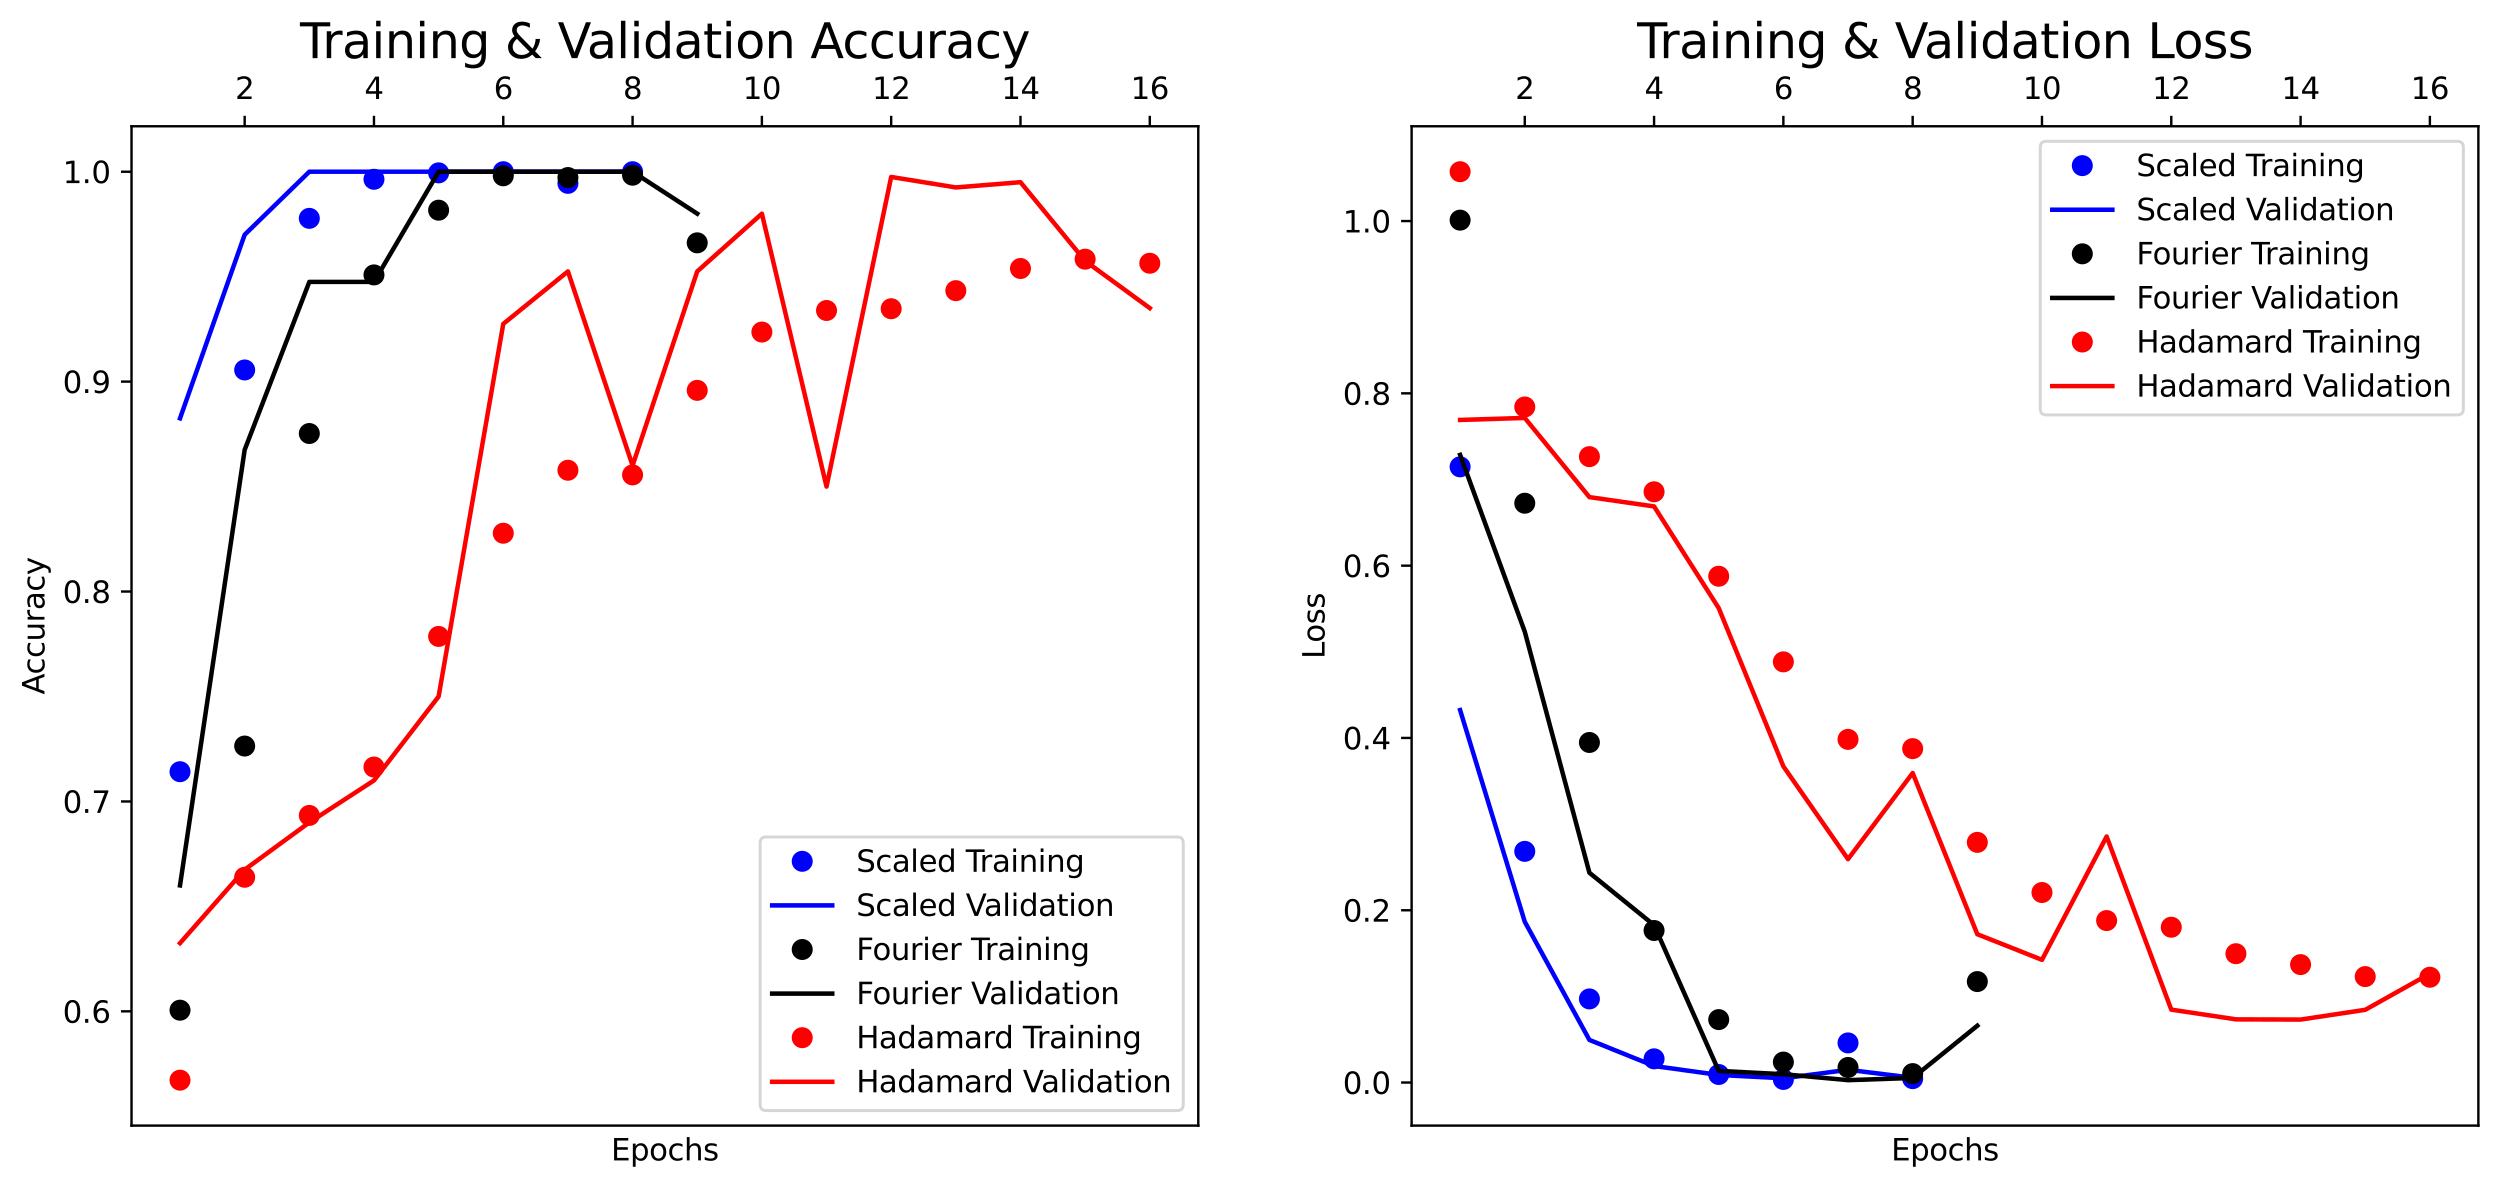 <?xml version="1.0" encoding="utf-8" standalone="no"?>
<!DOCTYPE svg PUBLIC "-//W3C//DTD SVG 1.1//EN"
  "http://www.w3.org/Graphics/SVG/1.1/DTD/svg11.dtd">
<svg xmlns:xlink="http://www.w3.org/1999/xlink" width="832.181pt" height="395.554pt" viewBox="0 0 832.181 395.554" xmlns="http://www.w3.org/2000/svg" version="1.1">
 <defs>
  <style type="text/css">*{stroke-linejoin: round; stroke-linecap: butt}</style>
 </defs>
 <g id="figure_1">
  <g id="patch_1">
   <path d="M 0 395.554 
L 832.181 395.554 
L 832.181 0 
L 0 0 
z
" style="fill: #ffffff"/>
  </g>
  <g id="axes_1">
   <g id="patch_2">
    <path d="M 43.781 374.676 
L 398.872 374.676 
L 398.872 42.036 
L 43.781 42.036 
z
" style="fill: #ffffff"/>
   </g>
   <g id="matplotlib.axis_1">
    <g id="xtick_1">
     <g id="line2d_1">
      <defs>
       <path id="m33f0257e44" d="M 0 0 
L 0 -3.5 
" style="stroke: #000000; stroke-width: 0.8"/>
      </defs>
      <g>
       <use xlink:href="#m33f0257e44" x="81.442" y="42.036" style="stroke: #000000; stroke-width: 0.8"/>
      </g>
     </g>
     <g id="text_1">
      <!-- 2 -->
      <g transform="translate(78.261 32.956)scale(0.1 -0.1)">
       <defs>
        <path id="DejaVuSans-32" d="M 1228 531 
L 3431 531 
L 3431 0 
L 469 0 
L 469 531 
Q 828 903 1448 1529 
Q 2069 2156 2228 2338 
Q 2531 2678 2651 2914 
Q 2772 3150 2772 3378 
Q 2772 3750 2511 3984 
Q 2250 4219 1831 4219 
Q 1534 4219 1204 4116 
Q 875 4013 500 3803 
L 500 4441 
Q 881 4594 1212 4672 
Q 1544 4750 1819 4750 
Q 2544 4750 2975 4387 
Q 3406 4025 3406 3419 
Q 3406 3131 3298 2873 
Q 3191 2616 2906 2266 
Q 2828 2175 2409 1742 
Q 1991 1309 1228 531 
z
" transform="scale(0.016)"/>
       </defs>
       <use xlink:href="#DejaVuSans-32"/>
      </g>
     </g>
    </g>
    <g id="xtick_2">
     <g id="line2d_2">
      <g>
       <use xlink:href="#m33f0257e44" x="124.484" y="42.036" style="stroke: #000000; stroke-width: 0.8"/>
      </g>
     </g>
     <g id="text_2">
      <!-- 4 -->
      <g transform="translate(121.302 32.956)scale(0.1 -0.1)">
       <defs>
        <path id="DejaVuSans-34" d="M 2419 4116 
L 825 1625 
L 2419 1625 
L 2419 4116 
z
M 2253 4666 
L 3047 4666 
L 3047 1625 
L 3713 1625 
L 3713 1100 
L 3047 1100 
L 3047 0 
L 2419 0 
L 2419 1100 
L 313 1100 
L 313 1709 
L 2253 4666 
z
" transform="scale(0.016)"/>
       </defs>
       <use xlink:href="#DejaVuSans-34"/>
      </g>
     </g>
    </g>
    <g id="xtick_3">
     <g id="line2d_3">
      <g>
       <use xlink:href="#m33f0257e44" x="167.525" y="42.036" style="stroke: #000000; stroke-width: 0.8"/>
      </g>
     </g>
     <g id="text_3">
      <!-- 6 -->
      <g transform="translate(164.344 32.956)scale(0.1 -0.1)">
       <defs>
        <path id="DejaVuSans-36" d="M 2113 2584 
Q 1688 2584 1439 2293 
Q 1191 2003 1191 1497 
Q 1191 994 1439 701 
Q 1688 409 2113 409 
Q 2538 409 2786 701 
Q 3034 994 3034 1497 
Q 3034 2003 2786 2293 
Q 2538 2584 2113 2584 
z
M 3366 4563 
L 3366 3988 
Q 3128 4100 2886 4159 
Q 2644 4219 2406 4219 
Q 1781 4219 1451 3797 
Q 1122 3375 1075 2522 
Q 1259 2794 1537 2939 
Q 1816 3084 2150 3084 
Q 2853 3084 3261 2657 
Q 3669 2231 3669 1497 
Q 3669 778 3244 343 
Q 2819 -91 2113 -91 
Q 1303 -91 875 529 
Q 447 1150 447 2328 
Q 447 3434 972 4092 
Q 1497 4750 2381 4750 
Q 2619 4750 2861 4703 
Q 3103 4656 3366 4563 
z
" transform="scale(0.016)"/>
       </defs>
       <use xlink:href="#DejaVuSans-36"/>
      </g>
     </g>
    </g>
    <g id="xtick_4">
     <g id="line2d_4">
      <g>
       <use xlink:href="#m33f0257e44" x="210.566" y="42.036" style="stroke: #000000; stroke-width: 0.8"/>
      </g>
     </g>
     <g id="text_4">
      <!-- 8 -->
      <g transform="translate(207.385 32.956)scale(0.1 -0.1)">
       <defs>
        <path id="DejaVuSans-38" d="M 2034 2216 
Q 1584 2216 1326 1975 
Q 1069 1734 1069 1313 
Q 1069 891 1326 650 
Q 1584 409 2034 409 
Q 2484 409 2743 651 
Q 3003 894 3003 1313 
Q 3003 1734 2745 1975 
Q 2488 2216 2034 2216 
z
M 1403 2484 
Q 997 2584 770 2862 
Q 544 3141 544 3541 
Q 544 4100 942 4425 
Q 1341 4750 2034 4750 
Q 2731 4750 3128 4425 
Q 3525 4100 3525 3541 
Q 3525 3141 3298 2862 
Q 3072 2584 2669 2484 
Q 3125 2378 3379 2068 
Q 3634 1759 3634 1313 
Q 3634 634 3220 271 
Q 2806 -91 2034 -91 
Q 1263 -91 848 271 
Q 434 634 434 1313 
Q 434 1759 690 2068 
Q 947 2378 1403 2484 
z
M 1172 3481 
Q 1172 3119 1398 2916 
Q 1625 2713 2034 2713 
Q 2441 2713 2670 2916 
Q 2900 3119 2900 3481 
Q 2900 3844 2670 4047 
Q 2441 4250 2034 4250 
Q 1625 4250 1398 4047 
Q 1172 3844 1172 3481 
z
" transform="scale(0.016)"/>
       </defs>
       <use xlink:href="#DejaVuSans-38"/>
      </g>
     </g>
    </g>
    <g id="xtick_5">
     <g id="line2d_5">
      <g>
       <use xlink:href="#m33f0257e44" x="253.608" y="42.036" style="stroke: #000000; stroke-width: 0.8"/>
      </g>
     </g>
     <g id="text_5">
      <!-- 10 -->
      <g transform="translate(247.245 32.956)scale(0.1 -0.1)">
       <defs>
        <path id="DejaVuSans-31" d="M 794 531 
L 1825 531 
L 1825 4091 
L 703 3866 
L 703 4441 
L 1819 4666 
L 2450 4666 
L 2450 531 
L 3481 531 
L 3481 0 
L 794 0 
L 794 531 
z
" transform="scale(0.016)"/>
        <path id="DejaVuSans-30" d="M 2034 4250 
Q 1547 4250 1301 3770 
Q 1056 3291 1056 2328 
Q 1056 1369 1301 889 
Q 1547 409 2034 409 
Q 2525 409 2770 889 
Q 3016 1369 3016 2328 
Q 3016 3291 2770 3770 
Q 2525 4250 2034 4250 
z
M 2034 4750 
Q 2819 4750 3233 4129 
Q 3647 3509 3647 2328 
Q 3647 1150 3233 529 
Q 2819 -91 2034 -91 
Q 1250 -91 836 529 
Q 422 1150 422 2328 
Q 422 3509 836 4129 
Q 1250 4750 2034 4750 
z
" transform="scale(0.016)"/>
       </defs>
       <use xlink:href="#DejaVuSans-31"/>
       <use xlink:href="#DejaVuSans-30" x="63.623"/>
      </g>
     </g>
    </g>
    <g id="xtick_6">
     <g id="line2d_6">
      <g>
       <use xlink:href="#m33f0257e44" x="296.649" y="42.036" style="stroke: #000000; stroke-width: 0.8"/>
      </g>
     </g>
     <g id="text_6">
      <!-- 12 -->
      <g transform="translate(290.287 32.956)scale(0.1 -0.1)">
       <use xlink:href="#DejaVuSans-31"/>
       <use xlink:href="#DejaVuSans-32" x="63.623"/>
      </g>
     </g>
    </g>
    <g id="xtick_7">
     <g id="line2d_7">
      <g>
       <use xlink:href="#m33f0257e44" x="339.69" y="42.036" style="stroke: #000000; stroke-width: 0.8"/>
      </g>
     </g>
     <g id="text_7">
      <!-- 14 -->
      <g transform="translate(333.328 32.956)scale(0.1 -0.1)">
       <use xlink:href="#DejaVuSans-31"/>
       <use xlink:href="#DejaVuSans-34" x="63.623"/>
      </g>
     </g>
    </g>
    <g id="xtick_8">
     <g id="line2d_8">
      <g>
       <use xlink:href="#m33f0257e44" x="382.732" y="42.036" style="stroke: #000000; stroke-width: 0.8"/>
      </g>
     </g>
     <g id="text_8">
      <!-- 16 -->
      <g transform="translate(376.369 32.956)scale(0.1 -0.1)">
       <use xlink:href="#DejaVuSans-31"/>
       <use xlink:href="#DejaVuSans-36" x="63.623"/>
      </g>
     </g>
    </g>
    <g id="text_9">
     <!-- Epochs -->
     <g transform="translate(203.411 386.274)scale(0.1 -0.1)">
      <defs>
       <path id="DejaVuSans-45" d="M 628 4666 
L 3578 4666 
L 3578 4134 
L 1259 4134 
L 1259 2753 
L 3481 2753 
L 3481 2222 
L 1259 2222 
L 1259 531 
L 3634 531 
L 3634 0 
L 628 0 
L 628 4666 
z
" transform="scale(0.016)"/>
       <path id="DejaVuSans-70" d="M 1159 525 
L 1159 -1331 
L 581 -1331 
L 581 3500 
L 1159 3500 
L 1159 2969 
Q 1341 3281 1617 3432 
Q 1894 3584 2278 3584 
Q 2916 3584 3314 3078 
Q 3713 2572 3713 1747 
Q 3713 922 3314 415 
Q 2916 -91 2278 -91 
Q 1894 -91 1617 61 
Q 1341 213 1159 525 
z
M 3116 1747 
Q 3116 2381 2855 2742 
Q 2594 3103 2138 3103 
Q 1681 3103 1420 2742 
Q 1159 2381 1159 1747 
Q 1159 1113 1420 752 
Q 1681 391 2138 391 
Q 2594 391 2855 752 
Q 3116 1113 3116 1747 
z
" transform="scale(0.016)"/>
       <path id="DejaVuSans-6f" d="M 1959 3097 
Q 1497 3097 1228 2736 
Q 959 2375 959 1747 
Q 959 1119 1226 758 
Q 1494 397 1959 397 
Q 2419 397 2687 759 
Q 2956 1122 2956 1747 
Q 2956 2369 2687 2733 
Q 2419 3097 1959 3097 
z
M 1959 3584 
Q 2709 3584 3137 3096 
Q 3566 2609 3566 1747 
Q 3566 888 3137 398 
Q 2709 -91 1959 -91 
Q 1206 -91 779 398 
Q 353 888 353 1747 
Q 353 2609 779 3096 
Q 1206 3584 1959 3584 
z
" transform="scale(0.016)"/>
       <path id="DejaVuSans-63" d="M 3122 3366 
L 3122 2828 
Q 2878 2963 2633 3030 
Q 2388 3097 2138 3097 
Q 1578 3097 1268 2742 
Q 959 2388 959 1747 
Q 959 1106 1268 751 
Q 1578 397 2138 397 
Q 2388 397 2633 464 
Q 2878 531 3122 666 
L 3122 134 
Q 2881 22 2623 -34 
Q 2366 -91 2075 -91 
Q 1284 -91 818 406 
Q 353 903 353 1747 
Q 353 2603 823 3093 
Q 1294 3584 2113 3584 
Q 2378 3584 2631 3529 
Q 2884 3475 3122 3366 
z
" transform="scale(0.016)"/>
       <path id="DejaVuSans-68" d="M 3513 2113 
L 3513 0 
L 2938 0 
L 2938 2094 
Q 2938 2591 2744 2837 
Q 2550 3084 2163 3084 
Q 1697 3084 1428 2787 
Q 1159 2491 1159 1978 
L 1159 0 
L 581 0 
L 581 4863 
L 1159 4863 
L 1159 2956 
Q 1366 3272 1645 3428 
Q 1925 3584 2291 3584 
Q 2894 3584 3203 3211 
Q 3513 2838 3513 2113 
z
" transform="scale(0.016)"/>
       <path id="DejaVuSans-73" d="M 2834 3397 
L 2834 2853 
Q 2591 2978 2328 3040 
Q 2066 3103 1784 3103 
Q 1356 3103 1142 2972 
Q 928 2841 928 2578 
Q 928 2378 1081 2264 
Q 1234 2150 1697 2047 
L 1894 2003 
Q 2506 1872 2764 1633 
Q 3022 1394 3022 966 
Q 3022 478 2636 193 
Q 2250 -91 1575 -91 
Q 1294 -91 989 -36 
Q 684 19 347 128 
L 347 722 
Q 666 556 975 473 
Q 1284 391 1588 391 
Q 1994 391 2212 530 
Q 2431 669 2431 922 
Q 2431 1156 2273 1281 
Q 2116 1406 1581 1522 
L 1381 1569 
Q 847 1681 609 1914 
Q 372 2147 372 2553 
Q 372 3047 722 3315 
Q 1072 3584 1716 3584 
Q 2034 3584 2315 3537 
Q 2597 3491 2834 3397 
z
" transform="scale(0.016)"/>
      </defs>
      <use xlink:href="#DejaVuSans-45"/>
      <use xlink:href="#DejaVuSans-70" x="63.184"/>
      <use xlink:href="#DejaVuSans-6f" x="126.66"/>
      <use xlink:href="#DejaVuSans-63" x="187.842"/>
      <use xlink:href="#DejaVuSans-68" x="242.822"/>
      <use xlink:href="#DejaVuSans-73" x="306.201"/>
     </g>
    </g>
   </g>
   <g id="matplotlib.axis_2">
    <g id="ytick_1">
     <g id="line2d_9">
      <defs>
       <path id="m963604e3d2" d="M 0 0 
L -3.5 0 
" style="stroke: #000000; stroke-width: 0.8"/>
      </defs>
      <g>
       <use xlink:href="#m963604e3d2" x="43.781" y="336.652" style="stroke: #000000; stroke-width: 0.8"/>
      </g>
     </g>
     <g id="text_10">
      <!-- 0.6 -->
      <g transform="translate(20.878 340.452)scale(0.1 -0.1)">
       <defs>
        <path id="DejaVuSans-2e" d="M 684 794 
L 1344 794 
L 1344 0 
L 684 0 
L 684 794 
z
" transform="scale(0.016)"/>
       </defs>
       <use xlink:href="#DejaVuSans-30"/>
       <use xlink:href="#DejaVuSans-2e" x="63.623"/>
       <use xlink:href="#DejaVuSans-36" x="95.41"/>
      </g>
     </g>
    </g>
    <g id="ytick_2">
     <g id="line2d_10">
      <g>
       <use xlink:href="#m963604e3d2" x="43.781" y="266.778" style="stroke: #000000; stroke-width: 0.8"/>
      </g>
     </g>
     <g id="text_11">
      <!-- 0.7 -->
      <g transform="translate(20.878 270.577)scale(0.1 -0.1)">
       <defs>
        <path id="DejaVuSans-37" d="M 525 4666 
L 3525 4666 
L 3525 4397 
L 1831 0 
L 1172 0 
L 2766 4134 
L 525 4134 
L 525 4666 
z
" transform="scale(0.016)"/>
       </defs>
       <use xlink:href="#DejaVuSans-30"/>
       <use xlink:href="#DejaVuSans-2e" x="63.623"/>
       <use xlink:href="#DejaVuSans-37" x="95.41"/>
      </g>
     </g>
    </g>
    <g id="ytick_3">
     <g id="line2d_11">
      <g>
       <use xlink:href="#m963604e3d2" x="43.781" y="196.904" style="stroke: #000000; stroke-width: 0.8"/>
      </g>
     </g>
     <g id="text_12">
      <!-- 0.8 -->
      <g transform="translate(20.878 200.703)scale(0.1 -0.1)">
       <use xlink:href="#DejaVuSans-30"/>
       <use xlink:href="#DejaVuSans-2e" x="63.623"/>
       <use xlink:href="#DejaVuSans-38" x="95.41"/>
      </g>
     </g>
    </g>
    <g id="ytick_4">
     <g id="line2d_12">
      <g>
       <use xlink:href="#m963604e3d2" x="43.781" y="127.03" style="stroke: #000000; stroke-width: 0.8"/>
      </g>
     </g>
     <g id="text_13">
      <!-- 0.9 -->
      <g transform="translate(20.878 130.829)scale(0.1 -0.1)">
       <defs>
        <path id="DejaVuSans-39" d="M 703 97 
L 703 672 
Q 941 559 1184 500 
Q 1428 441 1663 441 
Q 2288 441 2617 861 
Q 2947 1281 2994 2138 
Q 2813 1869 2534 1725 
Q 2256 1581 1919 1581 
Q 1219 1581 811 2004 
Q 403 2428 403 3163 
Q 403 3881 828 4315 
Q 1253 4750 1959 4750 
Q 2769 4750 3195 4129 
Q 3622 3509 3622 2328 
Q 3622 1225 3098 567 
Q 2575 -91 1691 -91 
Q 1453 -91 1209 -44 
Q 966 3 703 97 
z
M 1959 2075 
Q 2384 2075 2632 2365 
Q 2881 2656 2881 3163 
Q 2881 3666 2632 3958 
Q 2384 4250 1959 4250 
Q 1534 4250 1286 3958 
Q 1038 3666 1038 3163 
Q 1038 2656 1286 2365 
Q 1534 2075 1959 2075 
z
" transform="scale(0.016)"/>
       </defs>
       <use xlink:href="#DejaVuSans-30"/>
       <use xlink:href="#DejaVuSans-2e" x="63.623"/>
       <use xlink:href="#DejaVuSans-39" x="95.41"/>
      </g>
     </g>
    </g>
    <g id="ytick_5">
     <g id="line2d_13">
      <g>
       <use xlink:href="#m963604e3d2" x="43.781" y="57.156" style="stroke: #000000; stroke-width: 0.8"/>
      </g>
     </g>
     <g id="text_14">
      <!-- 1.0 -->
      <g transform="translate(20.878 60.955)scale(0.1 -0.1)">
       <use xlink:href="#DejaVuSans-31"/>
       <use xlink:href="#DejaVuSans-2e" x="63.623"/>
       <use xlink:href="#DejaVuSans-30" x="95.41"/>
      </g>
     </g>
    </g>
    <g id="text_15">
     <!-- Accuracy -->
     <g transform="translate(14.798 231.184)rotate(-90)scale(0.1 -0.1)">
      <defs>
       <path id="DejaVuSans-41" d="M 2188 4044 
L 1331 1722 
L 3047 1722 
L 2188 4044 
z
M 1831 4666 
L 2547 4666 
L 4325 0 
L 3669 0 
L 3244 1197 
L 1141 1197 
L 716 0 
L 50 0 
L 1831 4666 
z
" transform="scale(0.016)"/>
       <path id="DejaVuSans-75" d="M 544 1381 
L 544 3500 
L 1119 3500 
L 1119 1403 
Q 1119 906 1312 657 
Q 1506 409 1894 409 
Q 2359 409 2629 706 
Q 2900 1003 2900 1516 
L 2900 3500 
L 3475 3500 
L 3475 0 
L 2900 0 
L 2900 538 
Q 2691 219 2414 64 
Q 2138 -91 1772 -91 
Q 1169 -91 856 284 
Q 544 659 544 1381 
z
M 1991 3584 
L 1991 3584 
z
" transform="scale(0.016)"/>
       <path id="DejaVuSans-72" d="M 2631 2963 
Q 2534 3019 2420 3045 
Q 2306 3072 2169 3072 
Q 1681 3072 1420 2755 
Q 1159 2438 1159 1844 
L 1159 0 
L 581 0 
L 581 3500 
L 1159 3500 
L 1159 2956 
Q 1341 3275 1631 3429 
Q 1922 3584 2338 3584 
Q 2397 3584 2469 3576 
Q 2541 3569 2628 3553 
L 2631 2963 
z
" transform="scale(0.016)"/>
       <path id="DejaVuSans-61" d="M 2194 1759 
Q 1497 1759 1228 1600 
Q 959 1441 959 1056 
Q 959 750 1161 570 
Q 1363 391 1709 391 
Q 2188 391 2477 730 
Q 2766 1069 2766 1631 
L 2766 1759 
L 2194 1759 
z
M 3341 1997 
L 3341 0 
L 2766 0 
L 2766 531 
Q 2569 213 2275 61 
Q 1981 -91 1556 -91 
Q 1019 -91 701 211 
Q 384 513 384 1019 
Q 384 1609 779 1909 
Q 1175 2209 1959 2209 
L 2766 2209 
L 2766 2266 
Q 2766 2663 2505 2880 
Q 2244 3097 1772 3097 
Q 1472 3097 1187 3025 
Q 903 2953 641 2809 
L 641 3341 
Q 956 3463 1253 3523 
Q 1550 3584 1831 3584 
Q 2591 3584 2966 3190 
Q 3341 2797 3341 1997 
z
" transform="scale(0.016)"/>
       <path id="DejaVuSans-79" d="M 2059 -325 
Q 1816 -950 1584 -1140 
Q 1353 -1331 966 -1331 
L 506 -1331 
L 506 -850 
L 844 -850 
Q 1081 -850 1212 -737 
Q 1344 -625 1503 -206 
L 1606 56 
L 191 3500 
L 800 3500 
L 1894 763 
L 2988 3500 
L 3597 3500 
L 2059 -325 
z
" transform="scale(0.016)"/>
      </defs>
      <use xlink:href="#DejaVuSans-41"/>
      <use xlink:href="#DejaVuSans-63" x="66.658"/>
      <use xlink:href="#DejaVuSans-63" x="121.639"/>
      <use xlink:href="#DejaVuSans-75" x="176.619"/>
      <use xlink:href="#DejaVuSans-72" x="239.998"/>
      <use xlink:href="#DejaVuSans-61" x="281.111"/>
      <use xlink:href="#DejaVuSans-63" x="342.391"/>
      <use xlink:href="#DejaVuSans-79" x="397.371"/>
     </g>
    </g>
   </g>
   <g id="line2d_14">
    <defs>
     <path id="ma1bfad823a" d="M 0 3 
C 0.796 3 1.559 2.684 2.121 2.121 
C 2.684 1.559 3 0.796 3 0 
C 3 -0.796 2.684 -1.559 2.121 -2.121 
C 1.559 -2.684 0.796 -3 0 -3 
C -0.796 -3 -1.559 -2.684 -2.121 -2.121 
C -2.684 -1.559 -3 -0.796 -3 0 
C -3 0.796 -2.684 1.559 -2.121 2.121 
C -1.559 2.684 -0.796 3 0 3 
z
" style="stroke: #0000ff"/>
    </defs>
    <g clip-path="url(#p8fdfd300b9)">
     <use xlink:href="#ma1bfad823a" x="59.922" y="256.879" style="fill: #0000ff; stroke: #0000ff"/>
     <use xlink:href="#ma1bfad823a" x="81.442" y="123.148" style="fill: #0000ff; stroke: #0000ff"/>
     <use xlink:href="#ma1bfad823a" x="102.963" y="72.683" style="fill: #0000ff; stroke: #0000ff"/>
     <use xlink:href="#ma1bfad823a" x="124.484" y="59.679" style="fill: #0000ff; stroke: #0000ff"/>
     <use xlink:href="#ma1bfad823a" x="146.004" y="57.544" style="fill: #0000ff; stroke: #0000ff"/>
     <use xlink:href="#ma1bfad823a" x="167.525" y="57.156" style="fill: #0000ff; stroke: #0000ff"/>
     <use xlink:href="#ma1bfad823a" x="189.046" y="61.038" style="fill: #0000ff; stroke: #0000ff"/>
     <use xlink:href="#ma1bfad823a" x="210.566" y="57.156" style="fill: #0000ff; stroke: #0000ff"/>
    </g>
   </g>
   <g id="line2d_15">
    <path d="M 59.922 139.258 
L 81.442 78.118 
L 102.963 57.156 
L 124.484 57.156 
L 146.004 57.156 
L 167.525 57.156 
L 189.046 57.156 
L 210.566 57.156 
" clip-path="url(#p8fdfd300b9)" style="fill: none; stroke: #0000ff; stroke-width: 1.5; stroke-linecap: square"/>
   </g>
   <g id="line2d_16">
    <defs>
     <path id="m45c8f22e23" d="M 0 3 
C 0.796 3 1.559 2.684 2.121 2.121 
C 2.684 1.559 3 0.796 3 0 
C 3 -0.796 2.684 -1.559 2.121 -2.121 
C 1.559 -2.684 0.796 -3 0 -3 
C -0.796 -3 -1.559 -2.684 -2.121 -2.121 
C -2.684 -1.559 -3 -0.796 -3 0 
C -3 0.796 -2.684 1.559 -2.121 2.121 
C -1.559 2.684 -0.796 3 0 3 
z
" style="stroke: #000000"/>
    </defs>
    <g clip-path="url(#p8fdfd300b9)">
     <use xlink:href="#m45c8f22e23" x="59.922" y="336.264" style="stroke: #000000"/>
     <use xlink:href="#m45c8f22e23" x="81.442" y="248.339" style="stroke: #000000"/>
     <use xlink:href="#m45c8f22e23" x="102.963" y="144.304" style="stroke: #000000"/>
     <use xlink:href="#m45c8f22e23" x="124.484" y="91.51" style="stroke: #000000"/>
     <use xlink:href="#m45c8f22e23" x="146.004" y="69.966" style="stroke: #000000"/>
     <use xlink:href="#m45c8f22e23" x="167.525" y="58.514" style="stroke: #000000"/>
     <use xlink:href="#m45c8f22e23" x="189.046" y="59.097" style="stroke: #000000"/>
     <use xlink:href="#m45c8f22e23" x="210.566" y="58.32" style="stroke: #000000"/>
     <use xlink:href="#m45c8f22e23" x="232.087" y="80.835" style="stroke: #000000"/>
    </g>
   </g>
   <g id="line2d_17">
    <path d="M 59.922 294.728 
L 81.442 149.739 
L 102.963 93.84 
L 124.484 93.84 
L 146.004 57.156 
L 167.525 57.156 
L 189.046 57.156 
L 210.566 57.156 
L 232.087 71.13 
" clip-path="url(#p8fdfd300b9)" style="fill: none; stroke: #000000; stroke-width: 1.5; stroke-linecap: square"/>
   </g>
   <g id="line2d_18">
    <defs>
     <path id="mca71be3c25" d="M 0 3 
C 0.796 3 1.559 2.684 2.121 2.121 
C 2.684 1.559 3 0.796 3 0 
C 3 -0.796 2.684 -1.559 2.121 -2.121 
C 1.559 -2.684 0.796 -3 0 -3 
C -0.796 -3 -1.559 -2.684 -2.121 -2.121 
C -2.684 -1.559 -3 -0.796 -3 0 
C -3 0.796 -2.684 1.559 -2.121 2.121 
C -1.559 2.684 -0.796 3 0 3 
z
" style="stroke: #ff0000"/>
    </defs>
    <g clip-path="url(#p8fdfd300b9)">
     <use xlink:href="#mca71be3c25" x="59.922" y="359.556" style="fill: #ff0000; stroke: #ff0000"/>
     <use xlink:href="#mca71be3c25" x="81.442" y="292.011" style="fill: #ff0000; stroke: #ff0000"/>
     <use xlink:href="#mca71be3c25" x="102.963" y="271.437" style="fill: #ff0000; stroke: #ff0000"/>
     <use xlink:href="#mca71be3c25" x="124.484" y="255.327" style="fill: #ff0000; stroke: #ff0000"/>
     <use xlink:href="#mca71be3c25" x="146.004" y="211.849" style="fill: #ff0000; stroke: #ff0000"/>
     <use xlink:href="#mca71be3c25" x="167.525" y="177.495" style="fill: #ff0000; stroke: #ff0000"/>
     <use xlink:href="#mca71be3c25" x="189.046" y="156.532" style="fill: #ff0000; stroke: #ff0000"/>
     <use xlink:href="#mca71be3c25" x="210.566" y="158.085" style="fill: #ff0000; stroke: #ff0000"/>
     <use xlink:href="#mca71be3c25" x="232.087" y="129.941" style="fill: #ff0000; stroke: #ff0000"/>
     <use xlink:href="#mca71be3c25" x="253.608" y="110.532" style="fill: #ff0000; stroke: #ff0000"/>
     <use xlink:href="#mca71be3c25" x="275.128" y="103.35" style="fill: #ff0000; stroke: #ff0000"/>
     <use xlink:href="#mca71be3c25" x="296.649" y="102.768" style="fill: #ff0000; stroke: #ff0000"/>
     <use xlink:href="#mca71be3c25" x="318.17" y="96.751" style="fill: #ff0000; stroke: #ff0000"/>
     <use xlink:href="#mca71be3c25" x="339.69" y="89.375" style="fill: #ff0000; stroke: #ff0000"/>
     <use xlink:href="#mca71be3c25" x="361.211" y="86.27" style="fill: #ff0000; stroke: #ff0000"/>
     <use xlink:href="#mca71be3c25" x="382.732" y="87.629" style="fill: #ff0000; stroke: #ff0000"/>
    </g>
   </g>
   <g id="line2d_19">
    <path d="M 59.922 313.943 
L 81.442 289.487 
L 102.963 273.766 
L 124.484 259.791 
L 146.004 231.841 
L 167.525 107.814 
L 189.046 90.346 
L 210.566 154.979 
L 232.087 90.346 
L 253.608 71.13 
L 275.128 161.967 
L 296.649 58.902 
L 318.17 62.396 
L 339.69 60.649 
L 361.211 86.852 
L 382.732 102.574 
" clip-path="url(#p8fdfd300b9)" style="fill: none; stroke: #ff0000; stroke-width: 1.5; stroke-linecap: square"/>
   </g>
   <g id="patch_3">
    <path d="M 43.781 374.676 
L 43.781 42.036 
" style="fill: none; stroke: #000000; stroke-width: 0.8; stroke-linejoin: miter; stroke-linecap: square"/>
   </g>
   <g id="patch_4">
    <path d="M 398.872 374.676 
L 398.872 42.036 
" style="fill: none; stroke: #000000; stroke-width: 0.8; stroke-linejoin: miter; stroke-linecap: square"/>
   </g>
   <g id="patch_5">
    <path d="M 43.781 374.676 
L 398.872 374.676 
" style="fill: none; stroke: #000000; stroke-width: 0.8; stroke-linejoin: miter; stroke-linecap: square"/>
   </g>
   <g id="patch_6">
    <path d="M 43.781 42.036 
L 398.872 42.036 
" style="fill: none; stroke: #000000; stroke-width: 0.8; stroke-linejoin: miter; stroke-linecap: square"/>
   </g>
   <g id="text_16">
    <!-- Training &amp; Validation Accuracy -->
    <g transform="translate(99.869 19.358)scale(0.16 -0.16)">
     <defs>
      <path id="DejaVuSans-54" d="M -19 4666 
L 3928 4666 
L 3928 4134 
L 2272 4134 
L 2272 0 
L 1638 0 
L 1638 4134 
L -19 4134 
L -19 4666 
z
" transform="scale(0.016)"/>
      <path id="DejaVuSans-69" d="M 603 3500 
L 1178 3500 
L 1178 0 
L 603 0 
L 603 3500 
z
M 603 4863 
L 1178 4863 
L 1178 4134 
L 603 4134 
L 603 4863 
z
" transform="scale(0.016)"/>
      <path id="DejaVuSans-6e" d="M 3513 2113 
L 3513 0 
L 2938 0 
L 2938 2094 
Q 2938 2591 2744 2837 
Q 2550 3084 2163 3084 
Q 1697 3084 1428 2787 
Q 1159 2491 1159 1978 
L 1159 0 
L 581 0 
L 581 3500 
L 1159 3500 
L 1159 2956 
Q 1366 3272 1645 3428 
Q 1925 3584 2291 3584 
Q 2894 3584 3203 3211 
Q 3513 2838 3513 2113 
z
" transform="scale(0.016)"/>
      <path id="DejaVuSans-67" d="M 2906 1791 
Q 2906 2416 2648 2759 
Q 2391 3103 1925 3103 
Q 1463 3103 1205 2759 
Q 947 2416 947 1791 
Q 947 1169 1205 825 
Q 1463 481 1925 481 
Q 2391 481 2648 825 
Q 2906 1169 2906 1791 
z
M 3481 434 
Q 3481 -459 3084 -895 
Q 2688 -1331 1869 -1331 
Q 1566 -1331 1297 -1286 
Q 1028 -1241 775 -1147 
L 775 -588 
Q 1028 -725 1275 -790 
Q 1522 -856 1778 -856 
Q 2344 -856 2625 -561 
Q 2906 -266 2906 331 
L 2906 616 
Q 2728 306 2450 153 
Q 2172 0 1784 0 
Q 1141 0 747 490 
Q 353 981 353 1791 
Q 353 2603 747 3093 
Q 1141 3584 1784 3584 
Q 2172 3584 2450 3431 
Q 2728 3278 2906 2969 
L 2906 3500 
L 3481 3500 
L 3481 434 
z
" transform="scale(0.016)"/>
      <path id="DejaVuSans-20" transform="scale(0.016)"/>
      <path id="DejaVuSans-26" d="M 1556 2509 
Q 1272 2256 1139 2004 
Q 1006 1753 1006 1478 
Q 1006 1022 1337 719 
Q 1669 416 2169 416 
Q 2466 416 2725 514 
Q 2984 613 3213 813 
L 1556 2509 
z
M 1997 2859 
L 3584 1234 
Q 3769 1513 3872 1830 
Q 3975 2147 3994 2503 
L 4575 2503 
Q 4538 2091 4375 1687 
Q 4213 1284 3922 891 
L 4794 0 
L 4006 0 
L 3559 459 
Q 3234 181 2878 45 
Q 2522 -91 2113 -91 
Q 1359 -91 881 339 
Q 403 769 403 1441 
Q 403 1841 612 2192 
Q 822 2544 1241 2853 
Q 1091 3050 1012 3245 
Q 934 3441 934 3628 
Q 934 4134 1281 4442 
Q 1628 4750 2203 4750 
Q 2463 4750 2720 4694 
Q 2978 4638 3244 4525 
L 3244 3956 
Q 2972 4103 2725 4179 
Q 2478 4256 2266 4256 
Q 1938 4256 1733 4082 
Q 1528 3909 1528 3634 
Q 1528 3475 1620 3314 
Q 1713 3153 1997 2859 
z
" transform="scale(0.016)"/>
      <path id="DejaVuSans-56" d="M 1831 0 
L 50 4666 
L 709 4666 
L 2188 738 
L 3669 4666 
L 4325 4666 
L 2547 0 
L 1831 0 
z
" transform="scale(0.016)"/>
      <path id="DejaVuSans-6c" d="M 603 4863 
L 1178 4863 
L 1178 0 
L 603 0 
L 603 4863 
z
" transform="scale(0.016)"/>
      <path id="DejaVuSans-64" d="M 2906 2969 
L 2906 4863 
L 3481 4863 
L 3481 0 
L 2906 0 
L 2906 525 
Q 2725 213 2448 61 
Q 2172 -91 1784 -91 
Q 1150 -91 751 415 
Q 353 922 353 1747 
Q 353 2572 751 3078 
Q 1150 3584 1784 3584 
Q 2172 3584 2448 3432 
Q 2725 3281 2906 2969 
z
M 947 1747 
Q 947 1113 1208 752 
Q 1469 391 1925 391 
Q 2381 391 2643 752 
Q 2906 1113 2906 1747 
Q 2906 2381 2643 2742 
Q 2381 3103 1925 3103 
Q 1469 3103 1208 2742 
Q 947 2381 947 1747 
z
" transform="scale(0.016)"/>
      <path id="DejaVuSans-74" d="M 1172 4494 
L 1172 3500 
L 2356 3500 
L 2356 3053 
L 1172 3053 
L 1172 1153 
Q 1172 725 1289 603 
Q 1406 481 1766 481 
L 2356 481 
L 2356 0 
L 1766 0 
Q 1100 0 847 248 
Q 594 497 594 1153 
L 594 3053 
L 172 3053 
L 172 3500 
L 594 3500 
L 594 4494 
L 1172 4494 
z
" transform="scale(0.016)"/>
     </defs>
     <use xlink:href="#DejaVuSans-54"/>
     <use xlink:href="#DejaVuSans-72" x="46.334"/>
     <use xlink:href="#DejaVuSans-61" x="87.447"/>
     <use xlink:href="#DejaVuSans-69" x="148.727"/>
     <use xlink:href="#DejaVuSans-6e" x="176.51"/>
     <use xlink:href="#DejaVuSans-69" x="239.889"/>
     <use xlink:href="#DejaVuSans-6e" x="267.672"/>
     <use xlink:href="#DejaVuSans-67" x="331.051"/>
     <use xlink:href="#DejaVuSans-20" x="394.527"/>
     <use xlink:href="#DejaVuSans-26" x="426.314"/>
     <use xlink:href="#DejaVuSans-20" x="504.293"/>
     <use xlink:href="#DejaVuSans-56" x="536.08"/>
     <use xlink:href="#DejaVuSans-61" x="596.738"/>
     <use xlink:href="#DejaVuSans-6c" x="658.018"/>
     <use xlink:href="#DejaVuSans-69" x="685.801"/>
     <use xlink:href="#DejaVuSans-64" x="713.584"/>
     <use xlink:href="#DejaVuSans-61" x="777.061"/>
     <use xlink:href="#DejaVuSans-74" x="838.34"/>
     <use xlink:href="#DejaVuSans-69" x="877.549"/>
     <use xlink:href="#DejaVuSans-6f" x="905.332"/>
     <use xlink:href="#DejaVuSans-6e" x="966.514"/>
     <use xlink:href="#DejaVuSans-20" x="1029.893"/>
     <use xlink:href="#DejaVuSans-41" x="1061.68"/>
     <use xlink:href="#DejaVuSans-63" x="1128.338"/>
     <use xlink:href="#DejaVuSans-63" x="1183.318"/>
     <use xlink:href="#DejaVuSans-75" x="1238.299"/>
     <use xlink:href="#DejaVuSans-72" x="1301.678"/>
     <use xlink:href="#DejaVuSans-61" x="1342.791"/>
     <use xlink:href="#DejaVuSans-63" x="1404.07"/>
     <use xlink:href="#DejaVuSans-79" x="1459.051"/>
    </g>
   </g>
   <g id="legend_1">
    <g id="patch_7">
     <path d="M 255.035 369.676 
L 391.872 369.676 
Q 393.872 369.676 393.872 367.676 
L 393.872 280.607 
Q 393.872 278.607 391.872 278.607 
L 255.035 278.607 
Q 253.035 278.607 253.035 280.607 
L 253.035 367.676 
Q 253.035 369.676 255.035 369.676 
z
" style="fill: #ffffff; opacity: 0.8; stroke: #cccccc; stroke-linejoin: miter"/>
    </g>
    <g id="line2d_20">
     <g>
      <use xlink:href="#ma1bfad823a" x="267.035" y="286.705" style="fill: #0000ff; stroke: #0000ff"/>
     </g>
    </g>
    <g id="text_17">
     <!-- Scaled Training -->
     <g transform="translate(285.035 290.205)scale(0.1 -0.1)">
      <defs>
       <path id="DejaVuSans-53" d="M 3425 4513 
L 3425 3897 
Q 3066 4069 2747 4153 
Q 2428 4238 2131 4238 
Q 1616 4238 1336 4038 
Q 1056 3838 1056 3469 
Q 1056 3159 1242 3001 
Q 1428 2844 1947 2747 
L 2328 2669 
Q 3034 2534 3370 2195 
Q 3706 1856 3706 1288 
Q 3706 609 3251 259 
Q 2797 -91 1919 -91 
Q 1588 -91 1214 -16 
Q 841 59 441 206 
L 441 856 
Q 825 641 1194 531 
Q 1563 422 1919 422 
Q 2459 422 2753 634 
Q 3047 847 3047 1241 
Q 3047 1584 2836 1778 
Q 2625 1972 2144 2069 
L 1759 2144 
Q 1053 2284 737 2584 
Q 422 2884 422 3419 
Q 422 4038 858 4394 
Q 1294 4750 2059 4750 
Q 2388 4750 2728 4690 
Q 3069 4631 3425 4513 
z
" transform="scale(0.016)"/>
       <path id="DejaVuSans-65" d="M 3597 1894 
L 3597 1613 
L 953 1613 
Q 991 1019 1311 708 
Q 1631 397 2203 397 
Q 2534 397 2845 478 
Q 3156 559 3463 722 
L 3463 178 
Q 3153 47 2828 -22 
Q 2503 -91 2169 -91 
Q 1331 -91 842 396 
Q 353 884 353 1716 
Q 353 2575 817 3079 
Q 1281 3584 2069 3584 
Q 2775 3584 3186 3129 
Q 3597 2675 3597 1894 
z
M 3022 2063 
Q 3016 2534 2758 2815 
Q 2500 3097 2075 3097 
Q 1594 3097 1305 2825 
Q 1016 2553 972 2059 
L 3022 2063 
z
" transform="scale(0.016)"/>
      </defs>
      <use xlink:href="#DejaVuSans-53"/>
      <use xlink:href="#DejaVuSans-63" x="63.477"/>
      <use xlink:href="#DejaVuSans-61" x="118.457"/>
      <use xlink:href="#DejaVuSans-6c" x="179.736"/>
      <use xlink:href="#DejaVuSans-65" x="207.52"/>
      <use xlink:href="#DejaVuSans-64" x="269.043"/>
      <use xlink:href="#DejaVuSans-20" x="332.52"/>
      <use xlink:href="#DejaVuSans-54" x="364.307"/>
      <use xlink:href="#DejaVuSans-72" x="410.641"/>
      <use xlink:href="#DejaVuSans-61" x="451.754"/>
      <use xlink:href="#DejaVuSans-69" x="513.033"/>
      <use xlink:href="#DejaVuSans-6e" x="540.816"/>
      <use xlink:href="#DejaVuSans-69" x="604.195"/>
      <use xlink:href="#DejaVuSans-6e" x="631.979"/>
      <use xlink:href="#DejaVuSans-67" x="695.357"/>
     </g>
    </g>
    <g id="line2d_21">
     <path d="M 257.035 301.383 
L 267.035 301.383 
L 277.035 301.383 
" style="fill: none; stroke: #0000ff; stroke-width: 1.5; stroke-linecap: square"/>
    </g>
    <g id="text_18">
     <!-- Scaled Validation -->
     <g transform="translate(285.035 304.883)scale(0.1 -0.1)">
      <use xlink:href="#DejaVuSans-53"/>
      <use xlink:href="#DejaVuSans-63" x="63.477"/>
      <use xlink:href="#DejaVuSans-61" x="118.457"/>
      <use xlink:href="#DejaVuSans-6c" x="179.736"/>
      <use xlink:href="#DejaVuSans-65" x="207.52"/>
      <use xlink:href="#DejaVuSans-64" x="269.043"/>
      <use xlink:href="#DejaVuSans-20" x="332.52"/>
      <use xlink:href="#DejaVuSans-56" x="364.307"/>
      <use xlink:href="#DejaVuSans-61" x="424.965"/>
      <use xlink:href="#DejaVuSans-6c" x="486.244"/>
      <use xlink:href="#DejaVuSans-69" x="514.027"/>
      <use xlink:href="#DejaVuSans-64" x="541.811"/>
      <use xlink:href="#DejaVuSans-61" x="605.287"/>
      <use xlink:href="#DejaVuSans-74" x="666.566"/>
      <use xlink:href="#DejaVuSans-69" x="705.775"/>
      <use xlink:href="#DejaVuSans-6f" x="733.559"/>
      <use xlink:href="#DejaVuSans-6e" x="794.74"/>
     </g>
    </g>
    <g id="line2d_22">
     <g>
      <use xlink:href="#m45c8f22e23" x="267.035" y="316.062" style="stroke: #000000"/>
     </g>
    </g>
    <g id="text_19">
     <!-- Fourier Training -->
     <g transform="translate(285.035 319.562)scale(0.1 -0.1)">
      <defs>
       <path id="DejaVuSans-46" d="M 628 4666 
L 3309 4666 
L 3309 4134 
L 1259 4134 
L 1259 2759 
L 3109 2759 
L 3109 2228 
L 1259 2228 
L 1259 0 
L 628 0 
L 628 4666 
z
" transform="scale(0.016)"/>
      </defs>
      <use xlink:href="#DejaVuSans-46"/>
      <use xlink:href="#DejaVuSans-6f" x="53.895"/>
      <use xlink:href="#DejaVuSans-75" x="115.076"/>
      <use xlink:href="#DejaVuSans-72" x="178.455"/>
      <use xlink:href="#DejaVuSans-69" x="219.568"/>
      <use xlink:href="#DejaVuSans-65" x="247.352"/>
      <use xlink:href="#DejaVuSans-72" x="308.875"/>
      <use xlink:href="#DejaVuSans-20" x="349.988"/>
      <use xlink:href="#DejaVuSans-54" x="381.775"/>
      <use xlink:href="#DejaVuSans-72" x="428.109"/>
      <use xlink:href="#DejaVuSans-61" x="469.223"/>
      <use xlink:href="#DejaVuSans-69" x="530.502"/>
      <use xlink:href="#DejaVuSans-6e" x="558.285"/>
      <use xlink:href="#DejaVuSans-69" x="621.664"/>
      <use xlink:href="#DejaVuSans-6e" x="649.447"/>
      <use xlink:href="#DejaVuSans-67" x="712.826"/>
     </g>
    </g>
    <g id="line2d_23">
     <path d="M 257.035 330.74 
L 267.035 330.74 
L 277.035 330.74 
" style="fill: none; stroke: #000000; stroke-width: 1.5; stroke-linecap: square"/>
    </g>
    <g id="text_20">
     <!-- Fourier Validation -->
     <g transform="translate(285.035 334.24)scale(0.1 -0.1)">
      <use xlink:href="#DejaVuSans-46"/>
      <use xlink:href="#DejaVuSans-6f" x="53.895"/>
      <use xlink:href="#DejaVuSans-75" x="115.076"/>
      <use xlink:href="#DejaVuSans-72" x="178.455"/>
      <use xlink:href="#DejaVuSans-69" x="219.568"/>
      <use xlink:href="#DejaVuSans-65" x="247.352"/>
      <use xlink:href="#DejaVuSans-72" x="308.875"/>
      <use xlink:href="#DejaVuSans-20" x="349.988"/>
      <use xlink:href="#DejaVuSans-56" x="381.775"/>
      <use xlink:href="#DejaVuSans-61" x="442.434"/>
      <use xlink:href="#DejaVuSans-6c" x="503.713"/>
      <use xlink:href="#DejaVuSans-69" x="531.496"/>
      <use xlink:href="#DejaVuSans-64" x="559.279"/>
      <use xlink:href="#DejaVuSans-61" x="622.756"/>
      <use xlink:href="#DejaVuSans-74" x="684.035"/>
      <use xlink:href="#DejaVuSans-69" x="723.244"/>
      <use xlink:href="#DejaVuSans-6f" x="751.027"/>
      <use xlink:href="#DejaVuSans-6e" x="812.209"/>
     </g>
    </g>
    <g id="line2d_24">
     <g>
      <use xlink:href="#mca71be3c25" x="267.035" y="345.418" style="fill: #ff0000; stroke: #ff0000"/>
     </g>
    </g>
    <g id="text_21">
     <!-- Hadamard Training -->
     <g transform="translate(285.035 348.918)scale(0.1 -0.1)">
      <defs>
       <path id="DejaVuSans-48" d="M 628 4666 
L 1259 4666 
L 1259 2753 
L 3553 2753 
L 3553 4666 
L 4184 4666 
L 4184 0 
L 3553 0 
L 3553 2222 
L 1259 2222 
L 1259 0 
L 628 0 
L 628 4666 
z
" transform="scale(0.016)"/>
       <path id="DejaVuSans-6d" d="M 3328 2828 
Q 3544 3216 3844 3400 
Q 4144 3584 4550 3584 
Q 5097 3584 5394 3201 
Q 5691 2819 5691 2113 
L 5691 0 
L 5113 0 
L 5113 2094 
Q 5113 2597 4934 2840 
Q 4756 3084 4391 3084 
Q 3944 3084 3684 2787 
Q 3425 2491 3425 1978 
L 3425 0 
L 2847 0 
L 2847 2094 
Q 2847 2600 2669 2842 
Q 2491 3084 2119 3084 
Q 1678 3084 1418 2786 
Q 1159 2488 1159 1978 
L 1159 0 
L 581 0 
L 581 3500 
L 1159 3500 
L 1159 2956 
Q 1356 3278 1631 3431 
Q 1906 3584 2284 3584 
Q 2666 3584 2933 3390 
Q 3200 3197 3328 2828 
z
" transform="scale(0.016)"/>
      </defs>
      <use xlink:href="#DejaVuSans-48"/>
      <use xlink:href="#DejaVuSans-61" x="75.195"/>
      <use xlink:href="#DejaVuSans-64" x="136.475"/>
      <use xlink:href="#DejaVuSans-61" x="199.951"/>
      <use xlink:href="#DejaVuSans-6d" x="261.23"/>
      <use xlink:href="#DejaVuSans-61" x="358.643"/>
      <use xlink:href="#DejaVuSans-72" x="419.922"/>
      <use xlink:href="#DejaVuSans-64" x="459.285"/>
      <use xlink:href="#DejaVuSans-20" x="522.762"/>
      <use xlink:href="#DejaVuSans-54" x="554.549"/>
      <use xlink:href="#DejaVuSans-72" x="600.883"/>
      <use xlink:href="#DejaVuSans-61" x="641.996"/>
      <use xlink:href="#DejaVuSans-69" x="703.275"/>
      <use xlink:href="#DejaVuSans-6e" x="731.059"/>
      <use xlink:href="#DejaVuSans-69" x="794.438"/>
      <use xlink:href="#DejaVuSans-6e" x="822.221"/>
      <use xlink:href="#DejaVuSans-67" x="885.6"/>
     </g>
    </g>
    <g id="line2d_25">
     <path d="M 257.035 360.096 
L 267.035 360.096 
L 277.035 360.096 
" style="fill: none; stroke: #ff0000; stroke-width: 1.5; stroke-linecap: square"/>
    </g>
    <g id="text_22">
     <!-- Hadamard Validation -->
     <g transform="translate(285.035 363.596)scale(0.1 -0.1)">
      <use xlink:href="#DejaVuSans-48"/>
      <use xlink:href="#DejaVuSans-61" x="75.195"/>
      <use xlink:href="#DejaVuSans-64" x="136.475"/>
      <use xlink:href="#DejaVuSans-61" x="199.951"/>
      <use xlink:href="#DejaVuSans-6d" x="261.23"/>
      <use xlink:href="#DejaVuSans-61" x="358.643"/>
      <use xlink:href="#DejaVuSans-72" x="419.922"/>
      <use xlink:href="#DejaVuSans-64" x="459.285"/>
      <use xlink:href="#DejaVuSans-20" x="522.762"/>
      <use xlink:href="#DejaVuSans-56" x="554.549"/>
      <use xlink:href="#DejaVuSans-61" x="615.207"/>
      <use xlink:href="#DejaVuSans-6c" x="676.486"/>
      <use xlink:href="#DejaVuSans-69" x="704.27"/>
      <use xlink:href="#DejaVuSans-64" x="732.053"/>
      <use xlink:href="#DejaVuSans-61" x="795.529"/>
      <use xlink:href="#DejaVuSans-74" x="856.809"/>
      <use xlink:href="#DejaVuSans-69" x="896.018"/>
      <use xlink:href="#DejaVuSans-6f" x="923.801"/>
      <use xlink:href="#DejaVuSans-6e" x="984.982"/>
     </g>
    </g>
   </g>
  </g>
  <g id="axes_2">
   <g id="patch_8">
    <path d="M 469.89 374.676 
L 824.981 374.676 
L 824.981 42.036 
L 469.89 42.036 
z
" style="fill: #ffffff"/>
   </g>
   <g id="matplotlib.axis_3">
    <g id="xtick_9">
     <g id="line2d_26">
      <g>
       <use xlink:href="#m33f0257e44" x="507.551" y="42.036" style="stroke: #000000; stroke-width: 0.8"/>
      </g>
     </g>
     <g id="text_23">
      <!-- 2 -->
      <g transform="translate(504.37 32.956)scale(0.1 -0.1)">
       <use xlink:href="#DejaVuSans-32"/>
      </g>
     </g>
    </g>
    <g id="xtick_10">
     <g id="line2d_27">
      <g>
       <use xlink:href="#m33f0257e44" x="550.593" y="42.036" style="stroke: #000000; stroke-width: 0.8"/>
      </g>
     </g>
     <g id="text_24">
      <!-- 4 -->
      <g transform="translate(547.412 32.956)scale(0.1 -0.1)">
       <use xlink:href="#DejaVuSans-34"/>
      </g>
     </g>
    </g>
    <g id="xtick_11">
     <g id="line2d_28">
      <g>
       <use xlink:href="#m33f0257e44" x="593.634" y="42.036" style="stroke: #000000; stroke-width: 0.8"/>
      </g>
     </g>
     <g id="text_25">
      <!-- 6 -->
      <g transform="translate(590.453 32.956)scale(0.1 -0.1)">
       <use xlink:href="#DejaVuSans-36"/>
      </g>
     </g>
    </g>
    <g id="xtick_12">
     <g id="line2d_29">
      <g>
       <use xlink:href="#m33f0257e44" x="636.675" y="42.036" style="stroke: #000000; stroke-width: 0.8"/>
      </g>
     </g>
     <g id="text_26">
      <!-- 8 -->
      <g transform="translate(633.494 32.956)scale(0.1 -0.1)">
       <use xlink:href="#DejaVuSans-38"/>
      </g>
     </g>
    </g>
    <g id="xtick_13">
     <g id="line2d_30">
      <g>
       <use xlink:href="#m33f0257e44" x="679.717" y="42.036" style="stroke: #000000; stroke-width: 0.8"/>
      </g>
     </g>
     <g id="text_27">
      <!-- 10 -->
      <g transform="translate(673.354 32.956)scale(0.1 -0.1)">
       <use xlink:href="#DejaVuSans-31"/>
       <use xlink:href="#DejaVuSans-30" x="63.623"/>
      </g>
     </g>
    </g>
    <g id="xtick_14">
     <g id="line2d_31">
      <g>
       <use xlink:href="#m33f0257e44" x="722.758" y="42.036" style="stroke: #000000; stroke-width: 0.8"/>
      </g>
     </g>
     <g id="text_28">
      <!-- 12 -->
      <g transform="translate(716.396 32.956)scale(0.1 -0.1)">
       <use xlink:href="#DejaVuSans-31"/>
       <use xlink:href="#DejaVuSans-32" x="63.623"/>
      </g>
     </g>
    </g>
    <g id="xtick_15">
     <g id="line2d_32">
      <g>
       <use xlink:href="#m33f0257e44" x="765.799" y="42.036" style="stroke: #000000; stroke-width: 0.8"/>
      </g>
     </g>
     <g id="text_29">
      <!-- 14 -->
      <g transform="translate(759.437 32.956)scale(0.1 -0.1)">
       <use xlink:href="#DejaVuSans-31"/>
       <use xlink:href="#DejaVuSans-34" x="63.623"/>
      </g>
     </g>
    </g>
    <g id="xtick_16">
     <g id="line2d_33">
      <g>
       <use xlink:href="#m33f0257e44" x="808.841" y="42.036" style="stroke: #000000; stroke-width: 0.8"/>
      </g>
     </g>
     <g id="text_30">
      <!-- 16 -->
      <g transform="translate(802.478 32.956)scale(0.1 -0.1)">
       <use xlink:href="#DejaVuSans-31"/>
       <use xlink:href="#DejaVuSans-36" x="63.623"/>
      </g>
     </g>
    </g>
    <g id="text_31">
     <!-- Epochs -->
     <g transform="translate(629.52 386.274)scale(0.1 -0.1)">
      <use xlink:href="#DejaVuSans-45"/>
      <use xlink:href="#DejaVuSans-70" x="63.184"/>
      <use xlink:href="#DejaVuSans-6f" x="126.66"/>
      <use xlink:href="#DejaVuSans-63" x="187.842"/>
      <use xlink:href="#DejaVuSans-68" x="242.822"/>
      <use xlink:href="#DejaVuSans-73" x="306.201"/>
     </g>
    </g>
   </g>
   <g id="matplotlib.axis_4">
    <g id="ytick_6">
     <g id="line2d_34">
      <g>
       <use xlink:href="#m963604e3d2" x="469.89" y="360.345" style="stroke: #000000; stroke-width: 0.8"/>
      </g>
     </g>
     <g id="text_32">
      <!-- 0.0 -->
      <g transform="translate(446.987 364.144)scale(0.1 -0.1)">
       <use xlink:href="#DejaVuSans-30"/>
       <use xlink:href="#DejaVuSans-2e" x="63.623"/>
       <use xlink:href="#DejaVuSans-30" x="95.41"/>
      </g>
     </g>
    </g>
    <g id="ytick_7">
     <g id="line2d_35">
      <g>
       <use xlink:href="#m963604e3d2" x="469.89" y="302.993" style="stroke: #000000; stroke-width: 0.8"/>
      </g>
     </g>
     <g id="text_33">
      <!-- 0.2 -->
      <g transform="translate(446.987 306.792)scale(0.1 -0.1)">
       <use xlink:href="#DejaVuSans-30"/>
       <use xlink:href="#DejaVuSans-2e" x="63.623"/>
       <use xlink:href="#DejaVuSans-32" x="95.41"/>
      </g>
     </g>
    </g>
    <g id="ytick_8">
     <g id="line2d_36">
      <g>
       <use xlink:href="#m963604e3d2" x="469.89" y="245.641" style="stroke: #000000; stroke-width: 0.8"/>
      </g>
     </g>
     <g id="text_34">
      <!-- 0.4 -->
      <g transform="translate(446.987 249.44)scale(0.1 -0.1)">
       <use xlink:href="#DejaVuSans-30"/>
       <use xlink:href="#DejaVuSans-2e" x="63.623"/>
       <use xlink:href="#DejaVuSans-34" x="95.41"/>
      </g>
     </g>
    </g>
    <g id="ytick_9">
     <g id="line2d_37">
      <g>
       <use xlink:href="#m963604e3d2" x="469.89" y="188.288" style="stroke: #000000; stroke-width: 0.8"/>
      </g>
     </g>
     <g id="text_35">
      <!-- 0.6 -->
      <g transform="translate(446.987 192.088)scale(0.1 -0.1)">
       <use xlink:href="#DejaVuSans-30"/>
       <use xlink:href="#DejaVuSans-2e" x="63.623"/>
       <use xlink:href="#DejaVuSans-36" x="95.41"/>
      </g>
     </g>
    </g>
    <g id="ytick_10">
     <g id="line2d_38">
      <g>
       <use xlink:href="#m963604e3d2" x="469.89" y="130.936" style="stroke: #000000; stroke-width: 0.8"/>
      </g>
     </g>
     <g id="text_36">
      <!-- 0.8 -->
      <g transform="translate(446.987 134.735)scale(0.1 -0.1)">
       <use xlink:href="#DejaVuSans-30"/>
       <use xlink:href="#DejaVuSans-2e" x="63.623"/>
       <use xlink:href="#DejaVuSans-38" x="95.41"/>
      </g>
     </g>
    </g>
    <g id="ytick_11">
     <g id="line2d_39">
      <g>
       <use xlink:href="#m963604e3d2" x="469.89" y="73.584" style="stroke: #000000; stroke-width: 0.8"/>
      </g>
     </g>
     <g id="text_37">
      <!-- 1.0 -->
      <g transform="translate(446.987 77.383)scale(0.1 -0.1)">
       <use xlink:href="#DejaVuSans-31"/>
       <use xlink:href="#DejaVuSans-2e" x="63.623"/>
       <use xlink:href="#DejaVuSans-30" x="95.41"/>
      </g>
     </g>
    </g>
    <g id="text_38">
     <!-- Loss -->
     <g transform="translate(440.908 219.323)rotate(-90)scale(0.1 -0.1)">
      <defs>
       <path id="DejaVuSans-4c" d="M 628 4666 
L 1259 4666 
L 1259 531 
L 3531 531 
L 3531 0 
L 628 0 
L 628 4666 
z
" transform="scale(0.016)"/>
      </defs>
      <use xlink:href="#DejaVuSans-4c"/>
      <use xlink:href="#DejaVuSans-6f" x="53.963"/>
      <use xlink:href="#DejaVuSans-73" x="115.145"/>
      <use xlink:href="#DejaVuSans-73" x="167.244"/>
     </g>
    </g>
   </g>
   <g id="line2d_40">
    <g clip-path="url(#p0b07d5a267)">
     <use xlink:href="#ma1bfad823a" x="486.031" y="155.396" style="fill: #0000ff; stroke: #0000ff"/>
     <use xlink:href="#ma1bfad823a" x="507.551" y="283.395" style="fill: #0000ff; stroke: #0000ff"/>
     <use xlink:href="#ma1bfad823a" x="529.072" y="332.514" style="fill: #0000ff; stroke: #0000ff"/>
     <use xlink:href="#ma1bfad823a" x="550.593" y="352.455" style="fill: #0000ff; stroke: #0000ff"/>
     <use xlink:href="#ma1bfad823a" x="572.113" y="357.67" style="fill: #0000ff; stroke: #0000ff"/>
     <use xlink:href="#ma1bfad823a" x="593.634" y="359.317" style="fill: #0000ff; stroke: #0000ff"/>
     <use xlink:href="#ma1bfad823a" x="615.155" y="347.159" style="fill: #0000ff; stroke: #0000ff"/>
     <use xlink:href="#ma1bfad823a" x="636.675" y="359.049" style="fill: #0000ff; stroke: #0000ff"/>
    </g>
   </g>
   <g id="line2d_41">
    <path d="M 486.031 236.367 
L 507.551 306.824 
L 529.072 346.167 
L 550.593 354.846 
L 572.113 357.813 
L 593.634 358.95 
L 615.155 356.1 
L 636.675 358.756 
" clip-path="url(#p0b07d5a267)" style="fill: none; stroke: #0000ff; stroke-width: 1.5; stroke-linecap: square"/>
   </g>
   <g id="line2d_42">
    <g clip-path="url(#p0b07d5a267)">
     <use xlink:href="#m45c8f22e23" x="486.031" y="73.279" style="stroke: #000000"/>
     <use xlink:href="#m45c8f22e23" x="507.551" y="167.51" style="stroke: #000000"/>
     <use xlink:href="#m45c8f22e23" x="529.072" y="247.152" style="stroke: #000000"/>
     <use xlink:href="#m45c8f22e23" x="550.593" y="309.735" style="stroke: #000000"/>
     <use xlink:href="#m45c8f22e23" x="572.113" y="339.397" style="stroke: #000000"/>
     <use xlink:href="#m45c8f22e23" x="593.634" y="353.535" style="stroke: #000000"/>
     <use xlink:href="#m45c8f22e23" x="615.155" y="355.331" style="stroke: #000000"/>
     <use xlink:href="#m45c8f22e23" x="636.675" y="357.37" style="stroke: #000000"/>
     <use xlink:href="#m45c8f22e23" x="658.196" y="326.738" style="stroke: #000000"/>
    </g>
   </g>
   <g id="line2d_43">
    <path d="M 486.031 151.421 
L 507.551 210.262 
L 529.072 290.518 
L 550.593 307.971 
L 572.113 356.475 
L 593.634 357.572 
L 615.155 359.556 
L 636.675 358.825 
L 658.196 341.434 
" clip-path="url(#p0b07d5a267)" style="fill: none; stroke: #000000; stroke-width: 1.5; stroke-linecap: square"/>
   </g>
   <g id="line2d_44">
    <g clip-path="url(#p0b07d5a267)">
     <use xlink:href="#mca71be3c25" x="486.031" y="57.156" style="fill: #ff0000; stroke: #ff0000"/>
     <use xlink:href="#mca71be3c25" x="507.551" y="135.471" style="fill: #ff0000; stroke: #ff0000"/>
     <use xlink:href="#mca71be3c25" x="529.072" y="152.002" style="fill: #ff0000; stroke: #ff0000"/>
     <use xlink:href="#mca71be3c25" x="550.593" y="163.706" style="fill: #ff0000; stroke: #ff0000"/>
     <use xlink:href="#mca71be3c25" x="572.113" y="191.815" style="fill: #ff0000; stroke: #ff0000"/>
     <use xlink:href="#mca71be3c25" x="593.634" y="220.32" style="fill: #ff0000; stroke: #ff0000"/>
     <use xlink:href="#mca71be3c25" x="615.155" y="246.115" style="fill: #ff0000; stroke: #ff0000"/>
     <use xlink:href="#mca71be3c25" x="636.675" y="249.198" style="fill: #ff0000; stroke: #ff0000"/>
     <use xlink:href="#mca71be3c25" x="658.196" y="280.398" style="fill: #ff0000; stroke: #ff0000"/>
     <use xlink:href="#mca71be3c25" x="679.717" y="297.092" style="fill: #ff0000; stroke: #ff0000"/>
     <use xlink:href="#mca71be3c25" x="701.237" y="306.428" style="fill: #ff0000; stroke: #ff0000"/>
     <use xlink:href="#mca71be3c25" x="722.758" y="308.645" style="fill: #ff0000; stroke: #ff0000"/>
     <use xlink:href="#mca71be3c25" x="744.279" y="317.462" style="fill: #ff0000; stroke: #ff0000"/>
     <use xlink:href="#mca71be3c25" x="765.799" y="321.086" style="fill: #ff0000; stroke: #ff0000"/>
     <use xlink:href="#mca71be3c25" x="787.32" y="325.081" style="fill: #ff0000; stroke: #ff0000"/>
     <use xlink:href="#mca71be3c25" x="808.841" y="325.294" style="fill: #ff0000; stroke: #ff0000"/>
    </g>
   </g>
   <g id="line2d_45">
    <path d="M 486.031 139.787 
L 507.551 139.119 
L 529.072 165.48 
L 550.593 168.578 
L 572.113 202.414 
L 593.634 255.101 
L 615.155 285.983 
L 636.675 257.315 
L 658.196 310.98 
L 679.717 319.505 
L 701.237 278.454 
L 722.758 336.078 
L 744.279 339.319 
L 765.799 339.384 
L 787.32 336.137 
L 808.841 324.097 
" clip-path="url(#p0b07d5a267)" style="fill: none; stroke: #ff0000; stroke-width: 1.5; stroke-linecap: square"/>
   </g>
   <g id="patch_9">
    <path d="M 469.89 374.676 
L 469.89 42.036 
" style="fill: none; stroke: #000000; stroke-width: 0.8; stroke-linejoin: miter; stroke-linecap: square"/>
   </g>
   <g id="patch_10">
    <path d="M 824.981 374.676 
L 824.981 42.036 
" style="fill: none; stroke: #000000; stroke-width: 0.8; stroke-linejoin: miter; stroke-linecap: square"/>
   </g>
   <g id="patch_11">
    <path d="M 469.89 374.676 
L 824.981 374.676 
" style="fill: none; stroke: #000000; stroke-width: 0.8; stroke-linejoin: miter; stroke-linecap: square"/>
   </g>
   <g id="patch_12">
    <path d="M 469.89 42.036 
L 824.981 42.036 
" style="fill: none; stroke: #000000; stroke-width: 0.8; stroke-linejoin: miter; stroke-linecap: square"/>
   </g>
   <g id="text_39">
    <!-- Training &amp; Validation Loss -->
    <g transform="translate(544.956 19.358)scale(0.16 -0.16)">
     <use xlink:href="#DejaVuSans-54"/>
     <use xlink:href="#DejaVuSans-72" x="46.334"/>
     <use xlink:href="#DejaVuSans-61" x="87.447"/>
     <use xlink:href="#DejaVuSans-69" x="148.727"/>
     <use xlink:href="#DejaVuSans-6e" x="176.51"/>
     <use xlink:href="#DejaVuSans-69" x="239.889"/>
     <use xlink:href="#DejaVuSans-6e" x="267.672"/>
     <use xlink:href="#DejaVuSans-67" x="331.051"/>
     <use xlink:href="#DejaVuSans-20" x="394.527"/>
     <use xlink:href="#DejaVuSans-26" x="426.314"/>
     <use xlink:href="#DejaVuSans-20" x="504.293"/>
     <use xlink:href="#DejaVuSans-56" x="536.08"/>
     <use xlink:href="#DejaVuSans-61" x="596.738"/>
     <use xlink:href="#DejaVuSans-6c" x="658.018"/>
     <use xlink:href="#DejaVuSans-69" x="685.801"/>
     <use xlink:href="#DejaVuSans-64" x="713.584"/>
     <use xlink:href="#DejaVuSans-61" x="777.061"/>
     <use xlink:href="#DejaVuSans-74" x="838.34"/>
     <use xlink:href="#DejaVuSans-69" x="877.549"/>
     <use xlink:href="#DejaVuSans-6f" x="905.332"/>
     <use xlink:href="#DejaVuSans-6e" x="966.514"/>
     <use xlink:href="#DejaVuSans-20" x="1029.893"/>
     <use xlink:href="#DejaVuSans-4c" x="1061.68"/>
     <use xlink:href="#DejaVuSans-6f" x="1115.643"/>
     <use xlink:href="#DejaVuSans-73" x="1176.824"/>
     <use xlink:href="#DejaVuSans-73" x="1228.924"/>
    </g>
   </g>
   <g id="legend_2">
    <g id="patch_13">
     <path d="M 681.144 138.104 
L 817.981 138.104 
Q 819.981 138.104 819.981 136.104 
L 819.981 49.036 
Q 819.981 47.036 817.981 47.036 
L 681.144 47.036 
Q 679.144 47.036 679.144 49.036 
L 679.144 136.104 
Q 679.144 138.104 681.144 138.104 
z
" style="fill: #ffffff; opacity: 0.8; stroke: #cccccc; stroke-linejoin: miter"/>
    </g>
    <g id="line2d_46">
     <g>
      <use xlink:href="#ma1bfad823a" x="693.144" y="55.134" style="fill: #0000ff; stroke: #0000ff"/>
     </g>
    </g>
    <g id="text_40">
     <!-- Scaled Training -->
     <g transform="translate(711.144 58.634)scale(0.1 -0.1)">
      <use xlink:href="#DejaVuSans-53"/>
      <use xlink:href="#DejaVuSans-63" x="63.477"/>
      <use xlink:href="#DejaVuSans-61" x="118.457"/>
      <use xlink:href="#DejaVuSans-6c" x="179.736"/>
      <use xlink:href="#DejaVuSans-65" x="207.52"/>
      <use xlink:href="#DejaVuSans-64" x="269.043"/>
      <use xlink:href="#DejaVuSans-20" x="332.52"/>
      <use xlink:href="#DejaVuSans-54" x="364.307"/>
      <use xlink:href="#DejaVuSans-72" x="410.641"/>
      <use xlink:href="#DejaVuSans-61" x="451.754"/>
      <use xlink:href="#DejaVuSans-69" x="513.033"/>
      <use xlink:href="#DejaVuSans-6e" x="540.816"/>
      <use xlink:href="#DejaVuSans-69" x="604.195"/>
      <use xlink:href="#DejaVuSans-6e" x="631.979"/>
      <use xlink:href="#DejaVuSans-67" x="695.357"/>
     </g>
    </g>
    <g id="line2d_47">
     <path d="M 683.144 69.812 
L 693.144 69.812 
L 703.144 69.812 
" style="fill: none; stroke: #0000ff; stroke-width: 1.5; stroke-linecap: square"/>
    </g>
    <g id="text_41">
     <!-- Scaled Validation -->
     <g transform="translate(711.144 73.312)scale(0.1 -0.1)">
      <use xlink:href="#DejaVuSans-53"/>
      <use xlink:href="#DejaVuSans-63" x="63.477"/>
      <use xlink:href="#DejaVuSans-61" x="118.457"/>
      <use xlink:href="#DejaVuSans-6c" x="179.736"/>
      <use xlink:href="#DejaVuSans-65" x="207.52"/>
      <use xlink:href="#DejaVuSans-64" x="269.043"/>
      <use xlink:href="#DejaVuSans-20" x="332.52"/>
      <use xlink:href="#DejaVuSans-56" x="364.307"/>
      <use xlink:href="#DejaVuSans-61" x="424.965"/>
      <use xlink:href="#DejaVuSans-6c" x="486.244"/>
      <use xlink:href="#DejaVuSans-69" x="514.027"/>
      <use xlink:href="#DejaVuSans-64" x="541.811"/>
      <use xlink:href="#DejaVuSans-61" x="605.287"/>
      <use xlink:href="#DejaVuSans-74" x="666.566"/>
      <use xlink:href="#DejaVuSans-69" x="705.775"/>
      <use xlink:href="#DejaVuSans-6f" x="733.559"/>
      <use xlink:href="#DejaVuSans-6e" x="794.74"/>
     </g>
    </g>
    <g id="line2d_48">
     <g>
      <use xlink:href="#m45c8f22e23" x="693.144" y="84.49" style="stroke: #000000"/>
     </g>
    </g>
    <g id="text_42">
     <!-- Fourier Training -->
     <g transform="translate(711.144 87.99)scale(0.1 -0.1)">
      <use xlink:href="#DejaVuSans-46"/>
      <use xlink:href="#DejaVuSans-6f" x="53.895"/>
      <use xlink:href="#DejaVuSans-75" x="115.076"/>
      <use xlink:href="#DejaVuSans-72" x="178.455"/>
      <use xlink:href="#DejaVuSans-69" x="219.568"/>
      <use xlink:href="#DejaVuSans-65" x="247.352"/>
      <use xlink:href="#DejaVuSans-72" x="308.875"/>
      <use xlink:href="#DejaVuSans-20" x="349.988"/>
      <use xlink:href="#DejaVuSans-54" x="381.775"/>
      <use xlink:href="#DejaVuSans-72" x="428.109"/>
      <use xlink:href="#DejaVuSans-61" x="469.223"/>
      <use xlink:href="#DejaVuSans-69" x="530.502"/>
      <use xlink:href="#DejaVuSans-6e" x="558.285"/>
      <use xlink:href="#DejaVuSans-69" x="621.664"/>
      <use xlink:href="#DejaVuSans-6e" x="649.447"/>
      <use xlink:href="#DejaVuSans-67" x="712.826"/>
     </g>
    </g>
    <g id="line2d_49">
     <path d="M 683.144 99.168 
L 693.144 99.168 
L 703.144 99.168 
" style="fill: none; stroke: #000000; stroke-width: 1.5; stroke-linecap: square"/>
    </g>
    <g id="text_43">
     <!-- Fourier Validation -->
     <g transform="translate(711.144 102.668)scale(0.1 -0.1)">
      <use xlink:href="#DejaVuSans-46"/>
      <use xlink:href="#DejaVuSans-6f" x="53.895"/>
      <use xlink:href="#DejaVuSans-75" x="115.076"/>
      <use xlink:href="#DejaVuSans-72" x="178.455"/>
      <use xlink:href="#DejaVuSans-69" x="219.568"/>
      <use xlink:href="#DejaVuSans-65" x="247.352"/>
      <use xlink:href="#DejaVuSans-72" x="308.875"/>
      <use xlink:href="#DejaVuSans-20" x="349.988"/>
      <use xlink:href="#DejaVuSans-56" x="381.775"/>
      <use xlink:href="#DejaVuSans-61" x="442.434"/>
      <use xlink:href="#DejaVuSans-6c" x="503.713"/>
      <use xlink:href="#DejaVuSans-69" x="531.496"/>
      <use xlink:href="#DejaVuSans-64" x="559.279"/>
      <use xlink:href="#DejaVuSans-61" x="622.756"/>
      <use xlink:href="#DejaVuSans-74" x="684.035"/>
      <use xlink:href="#DejaVuSans-69" x="723.244"/>
      <use xlink:href="#DejaVuSans-6f" x="751.027"/>
      <use xlink:href="#DejaVuSans-6e" x="812.209"/>
     </g>
    </g>
    <g id="line2d_50">
     <g>
      <use xlink:href="#mca71be3c25" x="693.144" y="113.847" style="fill: #ff0000; stroke: #ff0000"/>
     </g>
    </g>
    <g id="text_44">
     <!-- Hadamard Training -->
     <g transform="translate(711.144 117.347)scale(0.1 -0.1)">
      <use xlink:href="#DejaVuSans-48"/>
      <use xlink:href="#DejaVuSans-61" x="75.195"/>
      <use xlink:href="#DejaVuSans-64" x="136.475"/>
      <use xlink:href="#DejaVuSans-61" x="199.951"/>
      <use xlink:href="#DejaVuSans-6d" x="261.23"/>
      <use xlink:href="#DejaVuSans-61" x="358.643"/>
      <use xlink:href="#DejaVuSans-72" x="419.922"/>
      <use xlink:href="#DejaVuSans-64" x="459.285"/>
      <use xlink:href="#DejaVuSans-20" x="522.762"/>
      <use xlink:href="#DejaVuSans-54" x="554.549"/>
      <use xlink:href="#DejaVuSans-72" x="600.883"/>
      <use xlink:href="#DejaVuSans-61" x="641.996"/>
      <use xlink:href="#DejaVuSans-69" x="703.275"/>
      <use xlink:href="#DejaVuSans-6e" x="731.059"/>
      <use xlink:href="#DejaVuSans-69" x="794.438"/>
      <use xlink:href="#DejaVuSans-6e" x="822.221"/>
      <use xlink:href="#DejaVuSans-67" x="885.6"/>
     </g>
    </g>
    <g id="line2d_51">
     <path d="M 683.144 128.525 
L 693.144 128.525 
L 703.144 128.525 
" style="fill: none; stroke: #ff0000; stroke-width: 1.5; stroke-linecap: square"/>
    </g>
    <g id="text_45">
     <!-- Hadamard Validation -->
     <g transform="translate(711.144 132.025)scale(0.1 -0.1)">
      <use xlink:href="#DejaVuSans-48"/>
      <use xlink:href="#DejaVuSans-61" x="75.195"/>
      <use xlink:href="#DejaVuSans-64" x="136.475"/>
      <use xlink:href="#DejaVuSans-61" x="199.951"/>
      <use xlink:href="#DejaVuSans-6d" x="261.23"/>
      <use xlink:href="#DejaVuSans-61" x="358.643"/>
      <use xlink:href="#DejaVuSans-72" x="419.922"/>
      <use xlink:href="#DejaVuSans-64" x="459.285"/>
      <use xlink:href="#DejaVuSans-20" x="522.762"/>
      <use xlink:href="#DejaVuSans-56" x="554.549"/>
      <use xlink:href="#DejaVuSans-61" x="615.207"/>
      <use xlink:href="#DejaVuSans-6c" x="676.486"/>
      <use xlink:href="#DejaVuSans-69" x="704.27"/>
      <use xlink:href="#DejaVuSans-64" x="732.053"/>
      <use xlink:href="#DejaVuSans-61" x="795.529"/>
      <use xlink:href="#DejaVuSans-74" x="856.809"/>
      <use xlink:href="#DejaVuSans-69" x="896.018"/>
      <use xlink:href="#DejaVuSans-6f" x="923.801"/>
      <use xlink:href="#DejaVuSans-6e" x="984.982"/>
     </g>
    </g>
   </g>
  </g>
 </g>
 <defs>
  <clipPath id="p8fdfd300b9">
   <rect x="43.781" y="42.036" width="355.091" height="332.64"/>
  </clipPath>
  <clipPath id="p0b07d5a267">
   <rect x="469.89" y="42.036" width="355.091" height="332.64"/>
  </clipPath>
 </defs>
</svg>
